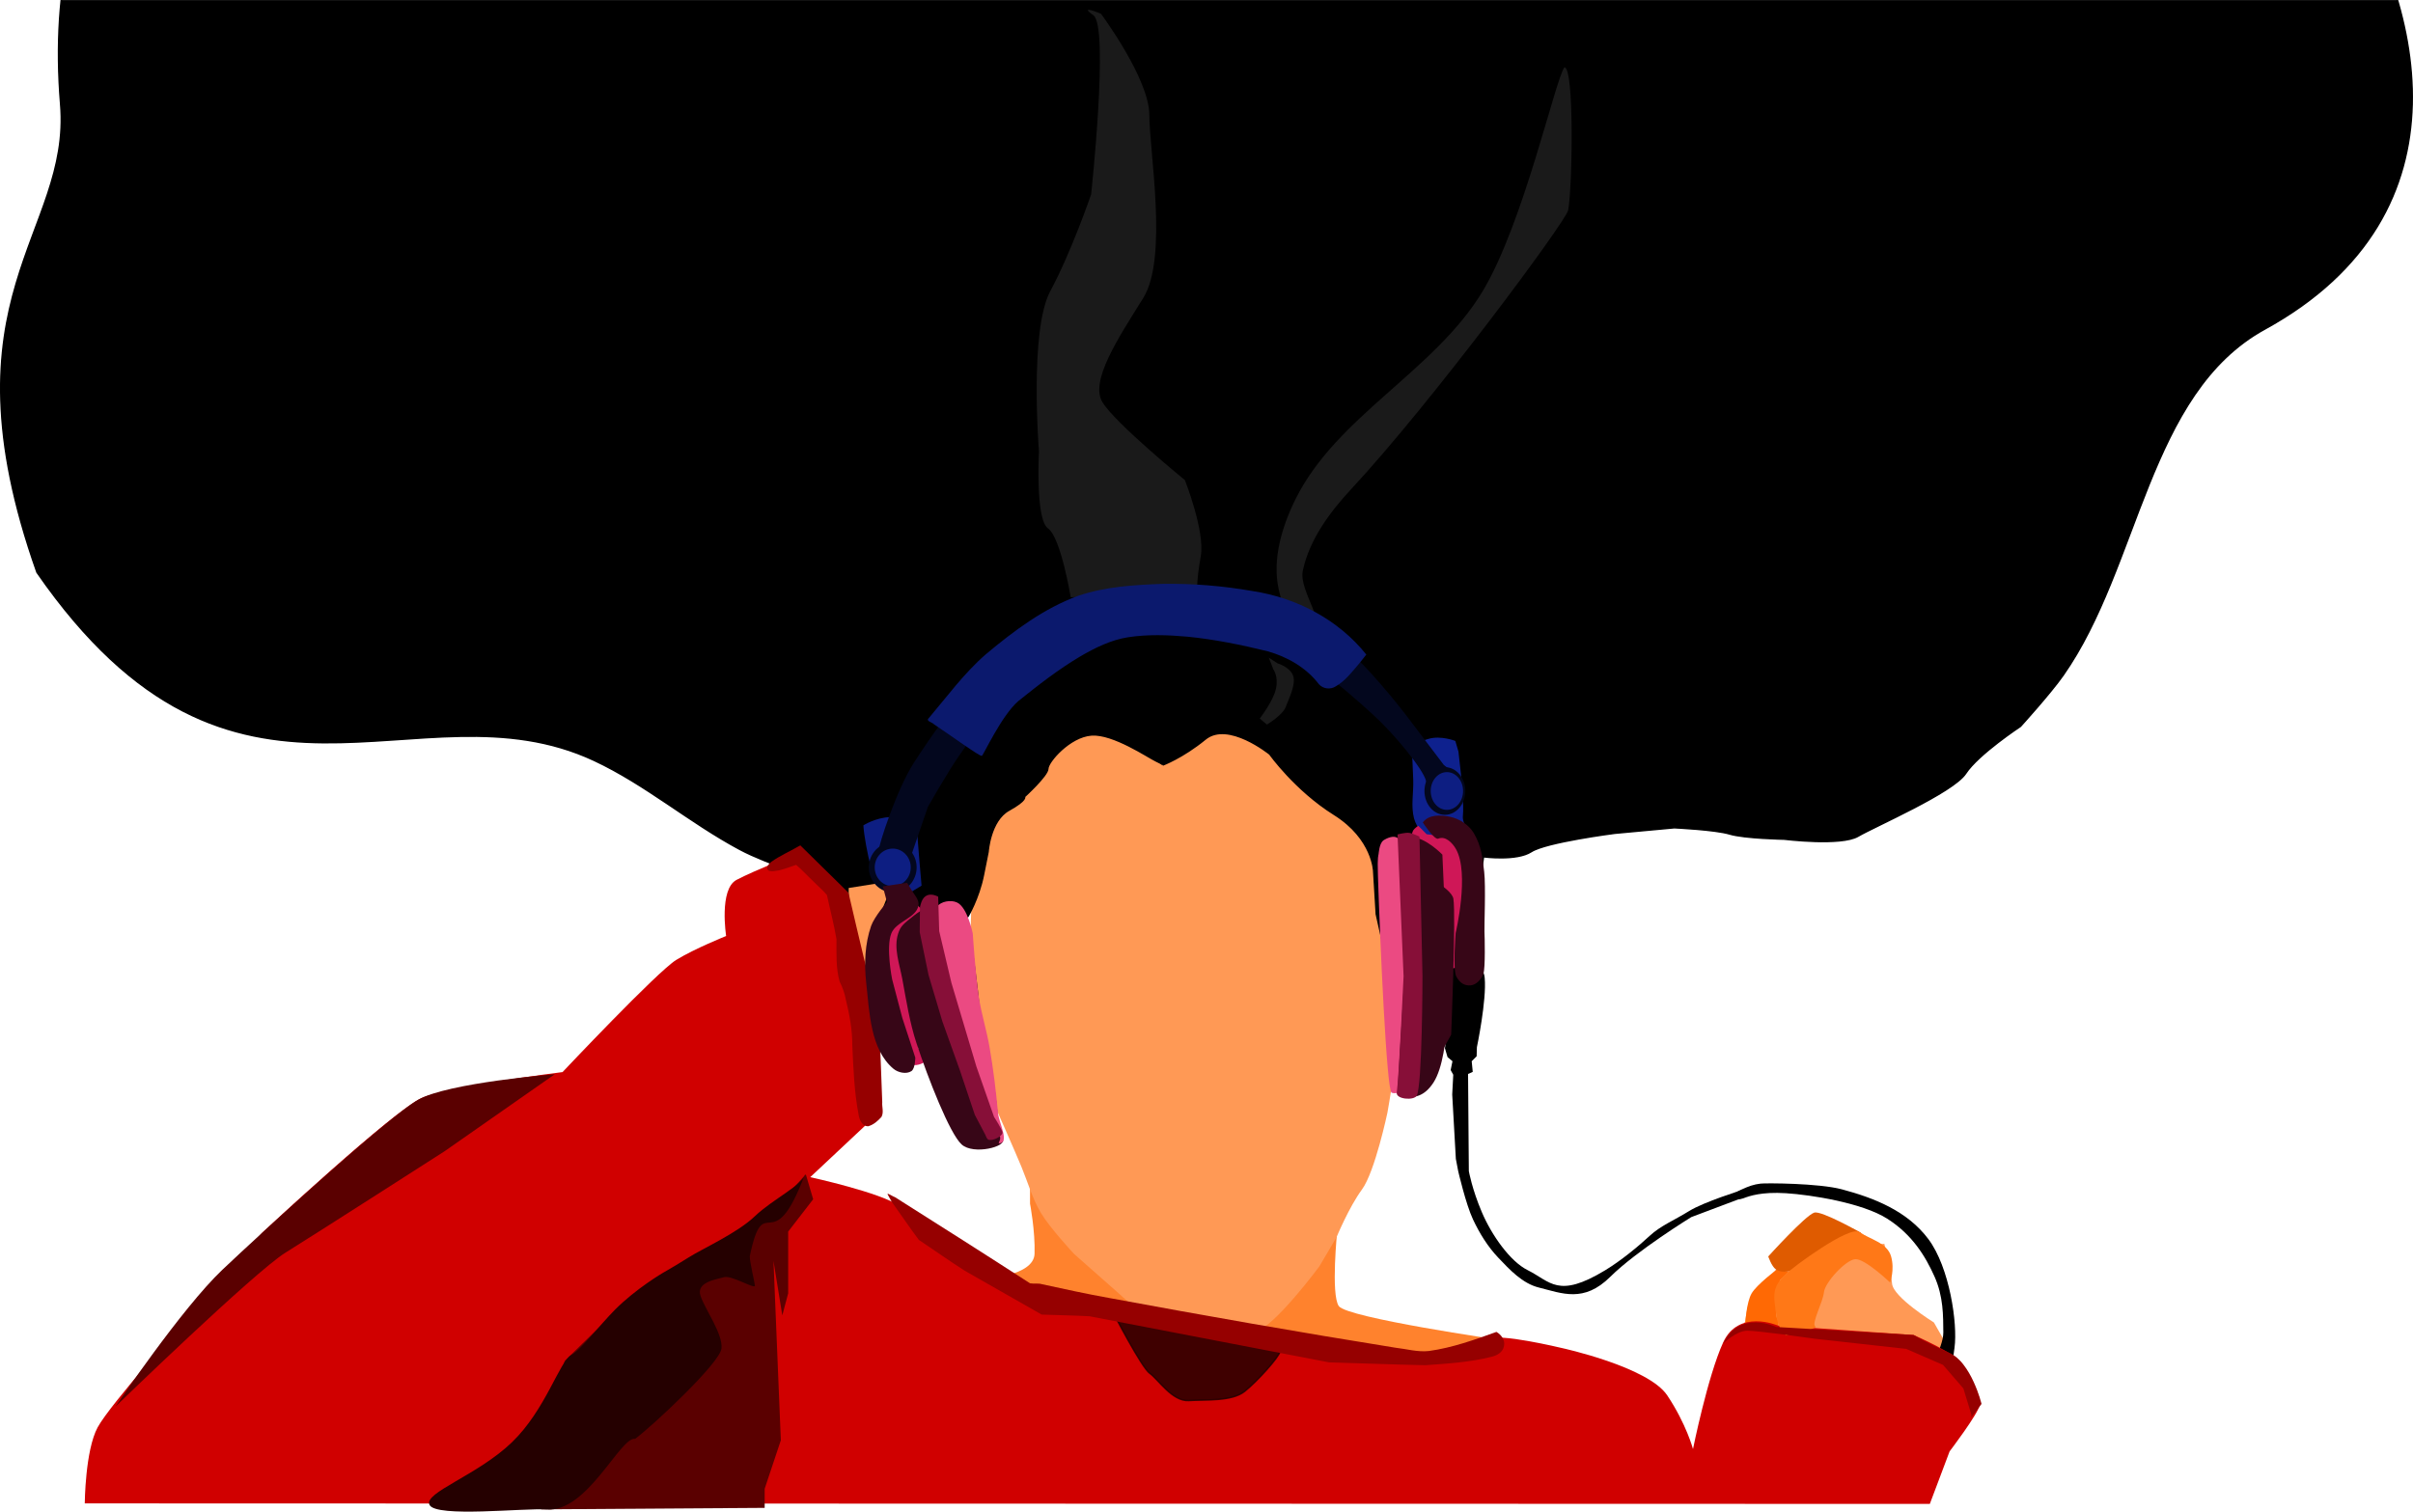 <?xml version="1.0" encoding="UTF-8"?>
<!-- Created with Inkscape (http://www.inkscape.org/) -->
<svg width="1641.4" height="1028.6" version="1.1" viewBox="0 0 434.3 272.14" xmlns="http://www.w3.org/2000/svg">
 <defs>
  <filter id="filter167978" x="-.218" y="-.411" width="1.432" height="1.815" color-interpolation-filters="sRGB">
   <feGaussianBlur stdDeviation="2.619"/>
  </filter>
  <clipPath id="clipPath246669">
   <rect x="-38.884" y="5.292" width="562.76" height="273.26" fill="#ff822d" style="paint-order:stroke markers fill"/>
  </clipPath>
 </defs>
 <g>
  <path d="m176.93 230.26s9.141-0.437 9.273-4.538c0.132-4.101-0.816-9.028-0.816-9.028v-2.91l5.556 2.778 23.019 7.408 24.871-5.689 1.852 3.241s-1.181 11.498 0.274 13.615c1.455 2.117 29.324 6.144 29.324 6.144l-7.232 4.464-14.68-0.85-20.915-2.272z" fill="#ff822d"/>
  <path d="m181.26 143.79s2.117-9.79 14.552-12.7c12.435-2.91 23.548-5.556 31.75-0.265 8.202 5.292 20.902 15.61 22.225 21.167 1.323 5.556 1.8 30.348 1.987 32.968 0.187 2.619-2.058 15.341-2.058 15.341s-2.245 10.664-4.584 13.845c-2.339 3.18-4.584 8.606-4.584 8.606l-3.087 5.239s-8.092 10.945-11.553 11.787c-3.461 0.842-11.038 2.385-15.341 0.047-4.303-2.339-9.261-7.016-9.261-7.016l-7.998-7.063s-4.321-4.643-5.94-7.343c-1.551-2.587-2.379-5.574-3.523-8.334-1.276-3.08-4.476-10.282-4.476-10.282l-1.31-6.408-0.795-5.192-1.59-5.005-0.935-7.296v-7.484s-0.187-8.325 1.029-9.588c1.216-1.263 0.449-2.566 2.059-7.87 0.742-2.443 3.431-7.154 3.431-7.154z" fill="#f95" style="mix-blend-mode:normal"/>
  <path transform="translate(-42.553 -5.292)" d="m216.74 170.34s1.964-3.274 2.806-7.484l0.842-4.21s0.374-5.613 3.742-7.484c3.368-1.871 2.806-2.432 2.806-2.432s4.21-3.835 4.21-5.051c0-1.216 3.929-5.8 7.858-6.08 3.929-0.281 10.196 4.022 11.6 4.677s1.216 0.748 1.216 0.748 3.555-1.31 7.671-4.677 11.599 2.713 11.599 2.713 4.584 6.455 11.599 10.851c7.016 4.397 7.109 10.29 7.109 10.29l0.468 7.671 2.245 10.009 9.167 1.964 4.21-2.339 2.35-10.707 1.323-9.26s5.953 0.794 8.599-0.926c2.646-1.72 15.015-3.307 15.015-3.307l10.716-0.992s7.342 0.331 9.988 1.125c2.646 0.794 9.79 0.926 9.79 0.926s10.253 1.257 13.295-0.529 17.132-7.871 19.381-11.311c2.249-3.44 9.856-8.467 9.856-8.467s5.382-5.926 7.673-9.194c13.8-19.688 15.217-50.762 36.292-62.333 38.116-20.927 28.361-59.406 12.848-82.522-51.792-77.17-127.59-116.56-271.21-64.697-50.89 18.378-145.52 19.625-138.33 106.79 1.928 23.382-21.864 34.509-4.265 84.225 35.724 51.589 68.316 18.915 100.28 33.855 9.255 4.327 17.143 11.165 26.147 15.993 5.41 2.901 13.142 4.774 16.696 7.767 3.555 2.993 24.415 4.397 24.415 4.397z" clip-path="url(#clipPath246669)" stroke="#000" stroke-width=".265px"/>
  <path d="m254.08 133.95s0.212 4.333 0.281 6.501c0.073 2.291-0.443 4.659 0.14 6.875 0.234 0.89 0.726 1.72 1.31 2.432 0.603 0.737 1.293 1.528 2.198 1.824 1.217 0.398 3.835-0.234 3.835-0.234l3.134-0.561s-1.831-2.447-1.684-3.835c0.212-2.004-0.234-6.595-0.234-6.595l-0.561-5.051-0.561-1.918s-2.619-1.029-4.817-0.374-3.04 0.935-3.04 0.935z" fill="#0e218e"/>
  <path d="m155.39 148.59s2.151-1.403 4.864-1.497c2.713-0.094 4.584-0.094 4.584-0.094l0.655 8.138 0.374 4.303-2.151 1.31s-3.929 1.31-4.958 0.748c-1.029-0.561-3.087-8.887-3.368-12.909z" fill="#0d1e82"/>
  <path d="m314.1 237.91s0.473-4.62 2.101-5.953c2.848-2.332 3.677-3.677 3.677-3.677s-2.101-0.875-0.7-2.801c1.401-1.926 7.354-6.303 7.354-6.303s5.953 1.05 8.93 3.152c2.977 2.101 3.677 1.576 3.677 1.576s1.226 4.727 1.401 7.179c0.175 2.451 7.529 7.003 7.529 7.003l2.101 3.677-1.226 1.576-5.603 4.552-31.516-5.953z" fill="#f95" style="mix-blend-mode:normal"/>
  <path d="m319.79 228.56 2.069 0.433-1.491 1.443s-1.443 6.254-0.289 7.312c0.316 3.356-4.045 0.66-4.955 0.625l-0.986-0.265s0.192-3.68 1.131-5.268c0.938-1.587 4.522-4.282 4.522-4.282z" fill="#ff6904"/>
  <path d="m230.13 106.01c-1.152-5.321 0.585-11.173 2.994-16.056 7.444-15.094 25.079-23.128 33.745-37.555 7.359-12.251 13.054-38.097 14.695-40.276 1.823-0.067 1.433 21.759 0.68 25.717-0.375 1.969-24.529 34.591-39.052 50.209-3.877 4.17-7.531 9.124-8.708 14.695-0.793 3.754 4.945 10.062 1.361 11.43-3.103 1.185-5.012-4.918-5.715-8.164z" fill="#1a1a1a"/>
  <path d="m192.71 107.51s-1.769-10.749-4.082-12.382c-2.313-1.633-1.633-13.879-1.633-13.879s-1.769-21.771 2.041-28.846 7.348-17.417 7.348-17.417 3.266-30.207 0.408-32.248c-2.857-2.041 1.361-0.272 1.361-0.272s8.708 11.702 8.708 18.233 3.402 25.717-1.089 32.929c-4.49 7.212-9.661 14.968-7.348 18.777 2.313 3.81 14.831 14.015 14.831 14.015s3.674 9.253 2.857 13.743c-0.816 4.49-0.68 7.076-0.68 7.076z" fill="#1a1a1a"/>
 </g>
 <g transform="translate(-42.553 -5.292)" style="mix-blend-mode:normal">
  <g>
   <path d="m192.8 170.16 2.502-2.983v-2.021l6.061-0.962 0.866 2.598-1.251 3.175 0.289 8.082 1.251 5.099-0.289 2.886h-5.677l-1.924-7.986-2.309-2.405-1.058-4.426z" fill="#f95" style="mix-blend-mode:normal"/>
   <path d="m356.08 219.55c1.303-0.586 2.103-0.883 3.37-1.041 0.879-0.109 10.427-0.08 14.584 1.029 5.77 1.54 11.712 3.862 15.493 8.916s5.263 15.144 4.677 19.44-0.702 6.014-2.923 5.262 1.187-4.91 1.169-7.966c-0.017-3.056 0.014-6.54-1.608-10.158s-4-7.56-8.55-10.451-13.837-4.321-18.27-4.604-6.637 0.502-7.755 0.93-3.124-0.036-0.187-1.356z" stroke="#000" stroke-width=".265px"/>
   <path d="m188.38 217.22s12.831 2.793 16.105 5.226c3.274 2.432 17.306 12.348 21.422 13.564 4.116 1.216 13.845 2.9 13.845 2.9l41.44 8.232 17.256 1.829s11.112-1.191 12.237-2.514c1.125-1.323 12.965 1.521 12.965 1.521s15.544 3.373 18.984 8.533c3.44 5.159 4.63 9.657 4.63 9.657s2.646-13.097 5.424-19.182c2.778-6.085 9.795-3.072 9.795-3.072l24.509 1.731s7.764 3.368 8.793 5.239c1.029 1.871 3.461 5.706 3.087 7.39-0.374 1.684-5.426 8.325-5.426 8.325l-3.555 9.448-332.08-0.094s0.067-9.52 2.316-13.688c2.249-4.167 16.206-19.778 16.206-19.778l13.428-15.28s23.746-22.159 28.773-24.276c5.027-2.117 25.268-4.63 25.268-4.63s17.095-18.139 20.463-20.197c3.368-2.058 8.98-4.303 8.98-4.303s-1.31-8.419 1.871-10.103 11.225-4.864 11.225-4.864l7.858 7.296 5.613 23.573 0.748 16.09z" fill="#d00000" style="mix-blend-mode:normal"/>
   <path d="m63.336 258.52s25.016-24.246 30.596-27.71c5.58-3.464 28.672-18.281 28.672-18.281l19.82-13.855s-19.243 1.539-24.631 4.618-27.902 23.669-35.215 30.596c-7.312 6.928-19.243 24.631-19.243 24.631z" fill="#5a0000" style="mix-blend-mode:normal"/>
  </g>
  <path d="m242.89 241.56s5.159 9.988 6.615 10.98 4.035 5.093 7.011 4.895 7.739 0.198 10.054-1.654c2.315-1.852 6.152-6.152 6.35-7.144 0.198-0.992-9.327-2.447-14.684-2.977-5.358-0.529-15.346-4.101-15.346-4.101z" filter="url(#filter167978)" opacity=".835" stroke="#000" stroke-width=".265px"/>
  <g fill="#03071e">
   <path d="m206.11 160.6 3.444-10.033s3.513-6.198 5.547-9.116c2.549-3.657 5.046-7.443 8.314-10.475 4.606-4.272 8.721-7.589 15.6-10.577 10.188-4.425 17.572-3.102 30.463 0.381 7.763 2.098 14.253 7.772 20.209 13.176 3.764 3.416 8.996 9.79 9.525 11.906 0.529 2.117 3.736 3.034 3.736 4.022l2.646-3.043-0.608-1.789-2.567-2.047-6.615-8.731s-7.816-10.339-13.097-13.891c-6.082-4.09-13.212-7.213-20.505-7.938-10.554-1.048-21.984 0.452-31.353 5.424-10.11 5.365-17.603 15.124-23.812 24.739-3.092 4.788-6.35 14.817-6.35 15.875 0 1.058-0.728 2.596-0.728 2.596l0.446 2.249 0.678 0.513 1.058 0.446 1.042 0.182 2.398-1.141 0.612-1.786z"/>
   <ellipse cx="302.61" cy="147.69" rx="3.678" ry="4.291" style="paint-order:stroke markers fill"/>
   <ellipse cx="203.23" cy="161.45" rx="4.302" ry="4.489" style="paint-order:stroke markers fill"/>
  </g>
  <g>
   <ellipse cx="203.23" cy="161.45" rx="3.243" ry="3.385" fill="#0d1e82" style="paint-order:stroke markers fill"/>
   <ellipse cx="302.97" cy="147.69" rx="2.913" ry="3.398" fill="#0d1e82" style="paint-order:stroke markers fill"/>
   <path d="m251.77 110.4c-5.085 0.189-10.26 0.5-15.115 2.135-6.236 2.273-11.62 6.317-16.662 10.539-3.907 3.392-6.965 7.596-10.293 11.523-0.579 0.509 0.694 0.741 0.996 1.119 2.858 1.885 8.191 5.787 8.573 5.655 0.276-0.095 3.539-7.288 6.59-9.886 3.561-2.86 7.181-5.684 11.116-8.018 2.678-1.566 5.573-2.981 8.596-3.452 3.548-0.547 7.171-0.42 10.705-0.105 4.845 0.482 9.667 1.455 14.432 2.629 3.571 1.009 6.964 2.953 9.234 5.94 0.77 0.856 2.092 0.991 3.045 0.365 1.735-1.01 2.964-2.663 4.25-4.164 0.41-0.516 0.82-1.031 1.229-1.547-4.987-6.262-12.518-10.214-20.375-11.419-5.382-0.951-10.854-1.399-16.32-1.313z" fill="#0b196d"/>
   <path d="m141.02 260.09 3.175-9.79 11.377-11.112 17.198-9.525 12.435-10.319 2.381-2.646 1.323 4.498-4.498 5.821v11.112l-1.058 3.969-1.587-9.79 1.323 32.279-2.91 8.731v3.44l-40.217 0.265z" fill="#5a0000"/>
   <path d="m161.89 234.43s2.117-1.191 4.63-2.778 8.731-4.366 11.906-7.408c3.175-3.043 8.731-5.689 8.996-7.541-5.948 15.944-7.317 2.279-9.922 14.751 0 1.125 0.86 4.564 0.926 5.292 0.066 0.728-4.233-1.918-5.556-1.521-1.323 0.397-5.093 0.86-4.233 3.373 0.86 2.514 4.035 6.813 3.77 9.459s-12.634 14.155-15.544 16.272c-2.668-0.434-8.614 13.305-15.943 12.722-3.856-0.307-19.857 1.502-21.051-0.816-1.141-2.215 8.579-5.278 14.814-11.276 6.056-5.825 8.585-14.604 10.671-15.712 1.77-0.941 5.158-5.423 7.884-8.164 3.792-3.813 8.652-6.653 8.652-6.653z" fill="#250000" style="mix-blend-mode:normal"/>
   <path d="m186.25 157.67c-1.603 0.938-3.327 1.671-4.855 2.759-0.43 0.363-1.167 1.076-0.528 1.579 0.607 0.295 1.353 0.024 1.999-0.046 1.007-0.268 2.007-0.635 2.977-0.972 1.099 0.924 2.08 2.027 3.14 3.013 0.785 0.819 1.706 1.563 2.408 2.429 0.563 2.644 1.263 5.272 1.715 7.933 0.013 2.554-0.137 5.179 0.573 7.657 0.527 1.036 0.914 2.124 1.121 3.27 0.644 2.664 1.163 5.373 1.15 8.124 0.197 4.225 0.346 8.482 1.152 12.643 0.147 0.881 0.651 1.989 1.671 2.002 0.976-0.244 1.779-0.964 2.433-1.693 0.456-0.861 0.057-1.777 0.137-2.675-0.186-4.245-0.261-8.502-0.543-12.738-0.808-4.379-1.605-8.762-2.735-13.071-0.953-3.955-1.876-7.917-2.8-11.879-2.889-2.841-5.779-5.68-8.668-8.521-0.115 0.062-0.23 0.125-0.346 0.188z" fill="#960000"/>
  </g>
 </g>
 <g>
  <path d="m160.48 216.34c1.64 2.285 3.217 4.636 4.896 6.879 2.766 1.842 5.474 3.778 8.276 5.562 4.611 2.63 9.224 5.255 13.833 7.887 2.873 0.112 5.756 0.14 8.624 0.305 14.368 2.764 28.733 5.545 43.102 8.298 5.772 0.164 11.545 0.389 17.317 0.514 3.99-0.296 8.022-0.525 11.912-1.515 1.009-0.232 2.063-0.827 2.25-1.939 0.243-1.051-0.484-2.045-1.361-2.545-3.933 1.417-7.96 2.862-12.148 3.438-2.034 0.227-4.04-0.372-6.051-0.596-17.192-2.758-34.382-5.778-51.496-8.948-4.06-0.72-8.027-1.607-12.047-2.471-0.714-0.23-1.496-0.054-2.197-0.171-8.06-5.22-16.172-10.359-24.285-15.495-0.363-0.093-1.452-0.876-1.355-0.531 0.243 0.442 0.487 0.884 0.73 1.327z" fill="#960000"/>
  <path d="m159.6 167.39 3.508-3.648 1.637-1.216 1.31 1.403-0.514 0.842s-2.689 1.178-3.321 2.385c-0.911 1.741-0.245 3.934-0.093 5.893 0.163 2.113 0.935 5.987 1.076 6.268 0.14 0.281 0.786 2.732 1.063 4.069 0.154 0.743 0.515 1.962 0.814 2.913 0.42 1.335 0.181 2.326 0.181 2.326l1.41 2.368s-0.895 0.812-2.205 0.765c-1.31-0.047-1.978-3.394-2.619-5.239-1.757-5.054-3.929-13.143-3.274-15.715s1.029-3.414 1.029-3.414z" fill="#cf1757"/>
  <path d="m158.89 159.58 4.35-0.655s0.519 0.753 0.737 1.155c0.512 0.943 1.516 1.872 1.332 2.929-0.4 2.299-4.021 2.85-4.88 5.021-1.018 2.571 0.145 8.295 0.145 8.295l1.824 6.922 2.339 7.156s4e-3 1.97-0.702 2.432c-0.907 0.595-2.396 0.276-3.227-0.421-4.162-3.485-4.317-10.132-4.911-15.528-0.373-3.391-0.237-6.976 0.889-10.196 0.568-1.625 2.853-4.303 2.853-4.303z" fill="#370617"/>
  <path d="m260.8 150.7-4.031-0.516-1.508-1.523s-0.702 0.478-0.907 0.833c-0.285 0.492-0.372 1.665-0.372 1.665l0.723 0.672s3.009 0.322 3.841 1.401c1.358 1.76 0.062 4.693 0.622 6.642 0.99 3.446 2.378 4.758 2.319 5.066-0.059 0.308 0.051 2.874 0.042 4.311-0.011 1.825-0.118 5.473-0.118 5.473l-1e-3 2.769s0.364 0.432 1.612 0.034c1.248-0.398 0.962-3.804 1.109-5.751 0.427-5.68 0.634-14.774-0.691-17.074s-1.251-3.01-1.251-3.01z" fill="#cf1757"/>
  <path d="m261.28 174.45-0.234 7.109-0.702 5.098-0.281 2.058 0.468 1.59 0.889 0.748-0.327 1.59 0.468 0.842-0.187 3.555 0.655 11.6 0.421 2.198s1.373 5.956 2.666 8.7c1.17 2.484 2.646 4.884 4.537 6.875 2.08 2.191 4.364 4.65 7.296 5.379 4.207 1.046 8.092 2.806 12.862-1.918 4.771-4.724 14.593-10.758 14.593-10.758l9.308-3.508-0.187-1.356s-6.829 2.105-9.541 3.789c-2.713 1.684-5.098 2.619-7.063 4.443-1.964 1.824-5.144 4.467-8.045 6.221-8.491 5.133-9.779 2.025-13.938-0.047-3.14-1.564-6.455-6.268-8.232-10.43-1.777-4.163-2.339-7.39-2.339-7.39s-0.032-3.679-0.047-5.519c-0.033-3.991-0.094-11.974-0.094-11.974l0.842-0.374-0.187-1.918 0.889-0.889 0.047-1.637s1.777-8.466 1.403-12.488c-0.374-4.022-5.94-1.59-5.94-1.59z"/>
  <path d="m249.02 151.21s-1.058 2.381-1.058 3.969 1.72 31.089 1.72 31.089l0.661 9.657s4.366 4.101 7.673-1.058c3.307-5.159 2.514-20.108 2.514-20.108l-0.926-20.902s-3.043-3.175-5.689-3.175-4.895 0.529-4.895 0.529z" fill="#370617"/>
  <path d="m259.52 159.45s1.898 1.294 2.063 2.341c0.492 3.112-0.397 24.474-0.397 24.474l-1.455 2.646z" fill="#370617"/>
  <path d="m251.55 150.89c6.884 6.204 1.035 27.968 1.035 27.968l-1.058 17.877s-0.494 0.184-1.058-0.018c-0.9-0.322-2.09-27.298-2.461-39.027-0.115-3.622 0.118-3.905 0.118-3.905s0.104-1.909 0.824-2.451c0.663-0.499 1.984-1 2.6-0.444z" fill="#eb4a82"/>
  <path d="m255.48 150.62 0.545 25.124s-0.027 19.765-1.04 21.515c-0.536 0.925-3.773 0.631-3.59-0.556 0.392-2.542 1.226-20.959 1.226-20.959l-1.089-25.527s1.376-0.358 2.068-0.284c0.665 0.071 1.881 0.687 1.881 0.687z" fill="#870f38"/>
  <path d="m256.08 148.07s2.087 3.2 2.778 2.91c1.314-0.55 2.566 0.789 3.175 1.852 2.508 4.379-0.038 15.139-0.038 15.139s-0.543 6.578 0.104 7.806c0.673 1.278 1.583 1.71 2.599 1.615 1.032-0.096 1.928-1.09 2.292-2.1 0.365-1.012 0.234-6.735 0.187-7.577-0.047-0.842 0.252-8.216-0.047-10.758-0.281-2.385-0.481-4.632-1.871-6.969-0.889-1.494-2.598-2.607-4.303-2.947-1.629-0.324-3.761-0.477-4.875 1.028 0 1e-5 -2e-5 0-2e-5 0z" fill="#370617"/>
 </g>
 <path d="m261.47 175.16 1.403-0.374 3.929-0.374s0.374 12.441-0.561 14.219c-0.935 1.777-3.087 2.713-3.087 2.713l-2.432-1.029-0.842-1.777 1.029-2.245z" fill="none"/>
 <path d="m261.65 190.78-0.187 1.497 0.655 18.428 2.058 0.093 0.187-17.119 0.374-0.935 0.374-1.964z" fill="none"/>
 <g>
  <path d="m168.58 163.28s2.325-1.628 3.541-0.693c0.361 0.278-0.534 0.275-0.014 0.809 1.23 1.262 2.609 3.122 2.741 5.029 0.187 2.713 1.31 10.009 1.497 13.47s1.964 8.606 1.964 8.606 0.468 3.648 0.935 7.203c0.468 3.555 0.374 6.08 1.216 7.39s-5.239 2.9-7.39 0.935-6.034-11.904-8.115-18.218c-1.232-3.738-1.82-7.609-2.549-11.529-0.504-2.709-1.604-5.613-0.748-8.232 0.446-1.366 0.969-1.731 2.85-3.234 1.275-1.019 3.506-2.254 4.072-1.536z" fill="#370617"/>
  <path d="m168.58 163.28c-1.292 1.773-0.093 2.806 0.655 6.548 0.748 3.742 1.777 9.167 1.964 9.541 0.187 0.374 5.145 16.557 5.8 18.054s1.871 6.08 2.713 6.829c0.842 0.748-0.337 1.627 0.192 1.581 1.832-0.158-0.121-3.678-0.285-5.51-0.351-3.914-0.837-7.819-1.497-11.693-0.527-3.096-1.488-6.11-1.964-9.214-0.577-3.761-1.076-11.366-1.076-11.366s-0.932-4.67-2.806-5.566c-1.137-0.543-2.953-0.223-3.695 0.795z" fill="#eb4a82"/>
  <path d="m165.58 163.28-0.047 4.537 1.59 7.717 2.479 8.325 3.18 8.887 2.666 7.951 1.918 3.648s0.236 0.759 0.564 0.848c0.899 0.243 2.428-0.683 2.509-1.23 0.065-0.442-1.529-2.891-1.529-2.891l-3.18-9.074-4.49-15.061-2.198-9.308-0.187-6.197s-2.397-1.444-3.142 1.351z" fill="#870f38"/>
 </g>
 <path d="m227.52 168.47s0.86 3.704 1.455 3.837-6.548 0.86-6.548 0.86l0.595-1.786z" fill="none"/>
 <path d="m199.73 175.16c1.825 0.076 3.553 0.319 3.553 0.319l0.327-0.608s-0.701-0.795-1.262-1.544c-0.318-0.423-1.159-0.847-1.932-1.202a2.502 2.502 0 0 1 0.012 0.025 2.502 2.502 0 0 1 0.026 0.059 2.502 2.502 0 0 1 0.025 0.059 2.502 2.502 0 0 1 0.024 0.06 2.502 2.502 0 0 1 0.022 0.06 2.502 2.502 0 0 1 0.021 0.061 2.502 2.502 0 0 1 0.019 0.061 2.502 2.502 0 0 1 0.018 0.062 2.502 2.502 0 0 1 0.015 0.062 2.502 2.502 0 0 1 0.014 0.063 2.502 2.502 0 0 1 0.012 0.063 2.502 2.502 0 0 1 0.011 0.064 2.502 2.502 0 0 1 9e-3 0.064 2.502 2.502 0 0 1 8e-3 0.064 2.502 2.502 0 0 1 6e-3 0.064 2.502 2.502 0 0 1 4e-3 0.065 2.502 2.502 0 0 1 3e-3 0.064 2.502 2.502 0 0 1 5.3e-4 0.065 2.502 2.502 0 0 1-7e-3 0.187 2.502 2.502 0 0 1-0.021 0.186 2.502 2.502 0 0 1-0.035 0.184 2.502 2.502 0 0 1-0.049 0.18 2.502 2.502 0 0 1-0.061 0.177 2.502 2.502 0 0 1-0.075 0.172 2.502 2.502 0 0 1-0.087 0.165 2.502 2.502 0 0 1-0.1 0.159 2.502 2.502 0 0 1-0.111 0.15 2.502 2.502 0 0 1-0.122 0.142 2.502 2.502 0 0 1-0.132 0.132 2.502 2.502 0 0 1-0.133 0.115z" fill="none"/>
 <g>
  <path d="m319.6 228.51c0.587 0.412 1.413 0.523 2.117 0.385 3.509-0.69 5.964-3.956 9.044-5.773 1.187-0.7 4.234-1.155 4.234-1.155s-7.173-4.078-8.467-3.656c-1.619 0.528-8.274 7.89-8.274 7.89s0.617 1.798 1.347 2.309z" fill="#df5b00" style="mix-blend-mode:soft-light"/>
  <path d="m319.35 233.67c-0.065-1.717 0.525-2.772 1.926-4.173 1.401-1.401 11.621-8.916 13.372-7.69 1.751 1.226 5.012 1.913 5.712 4.364 0.7 2.451-0.175 4.727-0.175 4.727s-4.552-4.377-6.303-4.202-5.428 4.202-5.603 5.953c-0.175 1.751-2.276 5.603-1.576 6.128 0.7 0.525-5.253 1.576-5.253 1.576s-1.327-0.534-1.751-3.677c-0.214-1.587-0.312-1.998-0.35-3.006z" fill="#ff7817" style="mix-blend-mode:soft-light"/>
  <path d="m310.17 241.88s2.309-2.309 4.33-2.309c2.021 0 12.123 1.443 12.123 1.443l16.453 1.828 6.639 2.886 3.656 4.233 1.443 4.715v0.481l1.828-2.405s-1.828-7.505-5.869-9.237c-4.041-1.732-6.35-3.175-6.35-3.175l-24.727-1.443s-6.639-3.175-9.525 2.983z" fill="#960000"/>
 </g>
 <path d="m226.73 129.35 1.293 1.089s2.857-1.701 3.402-3.198c0.544-1.497 1.905-4.082 1.293-5.647s-2.789-2.177-2.789-2.177l-1.565-1.02 0.816 2.109s0.952 1.225 0.476 3.47c-0.476 2.245-2.925 5.375-2.925 5.375z" fill="#1a1a1a"/>
</svg>

